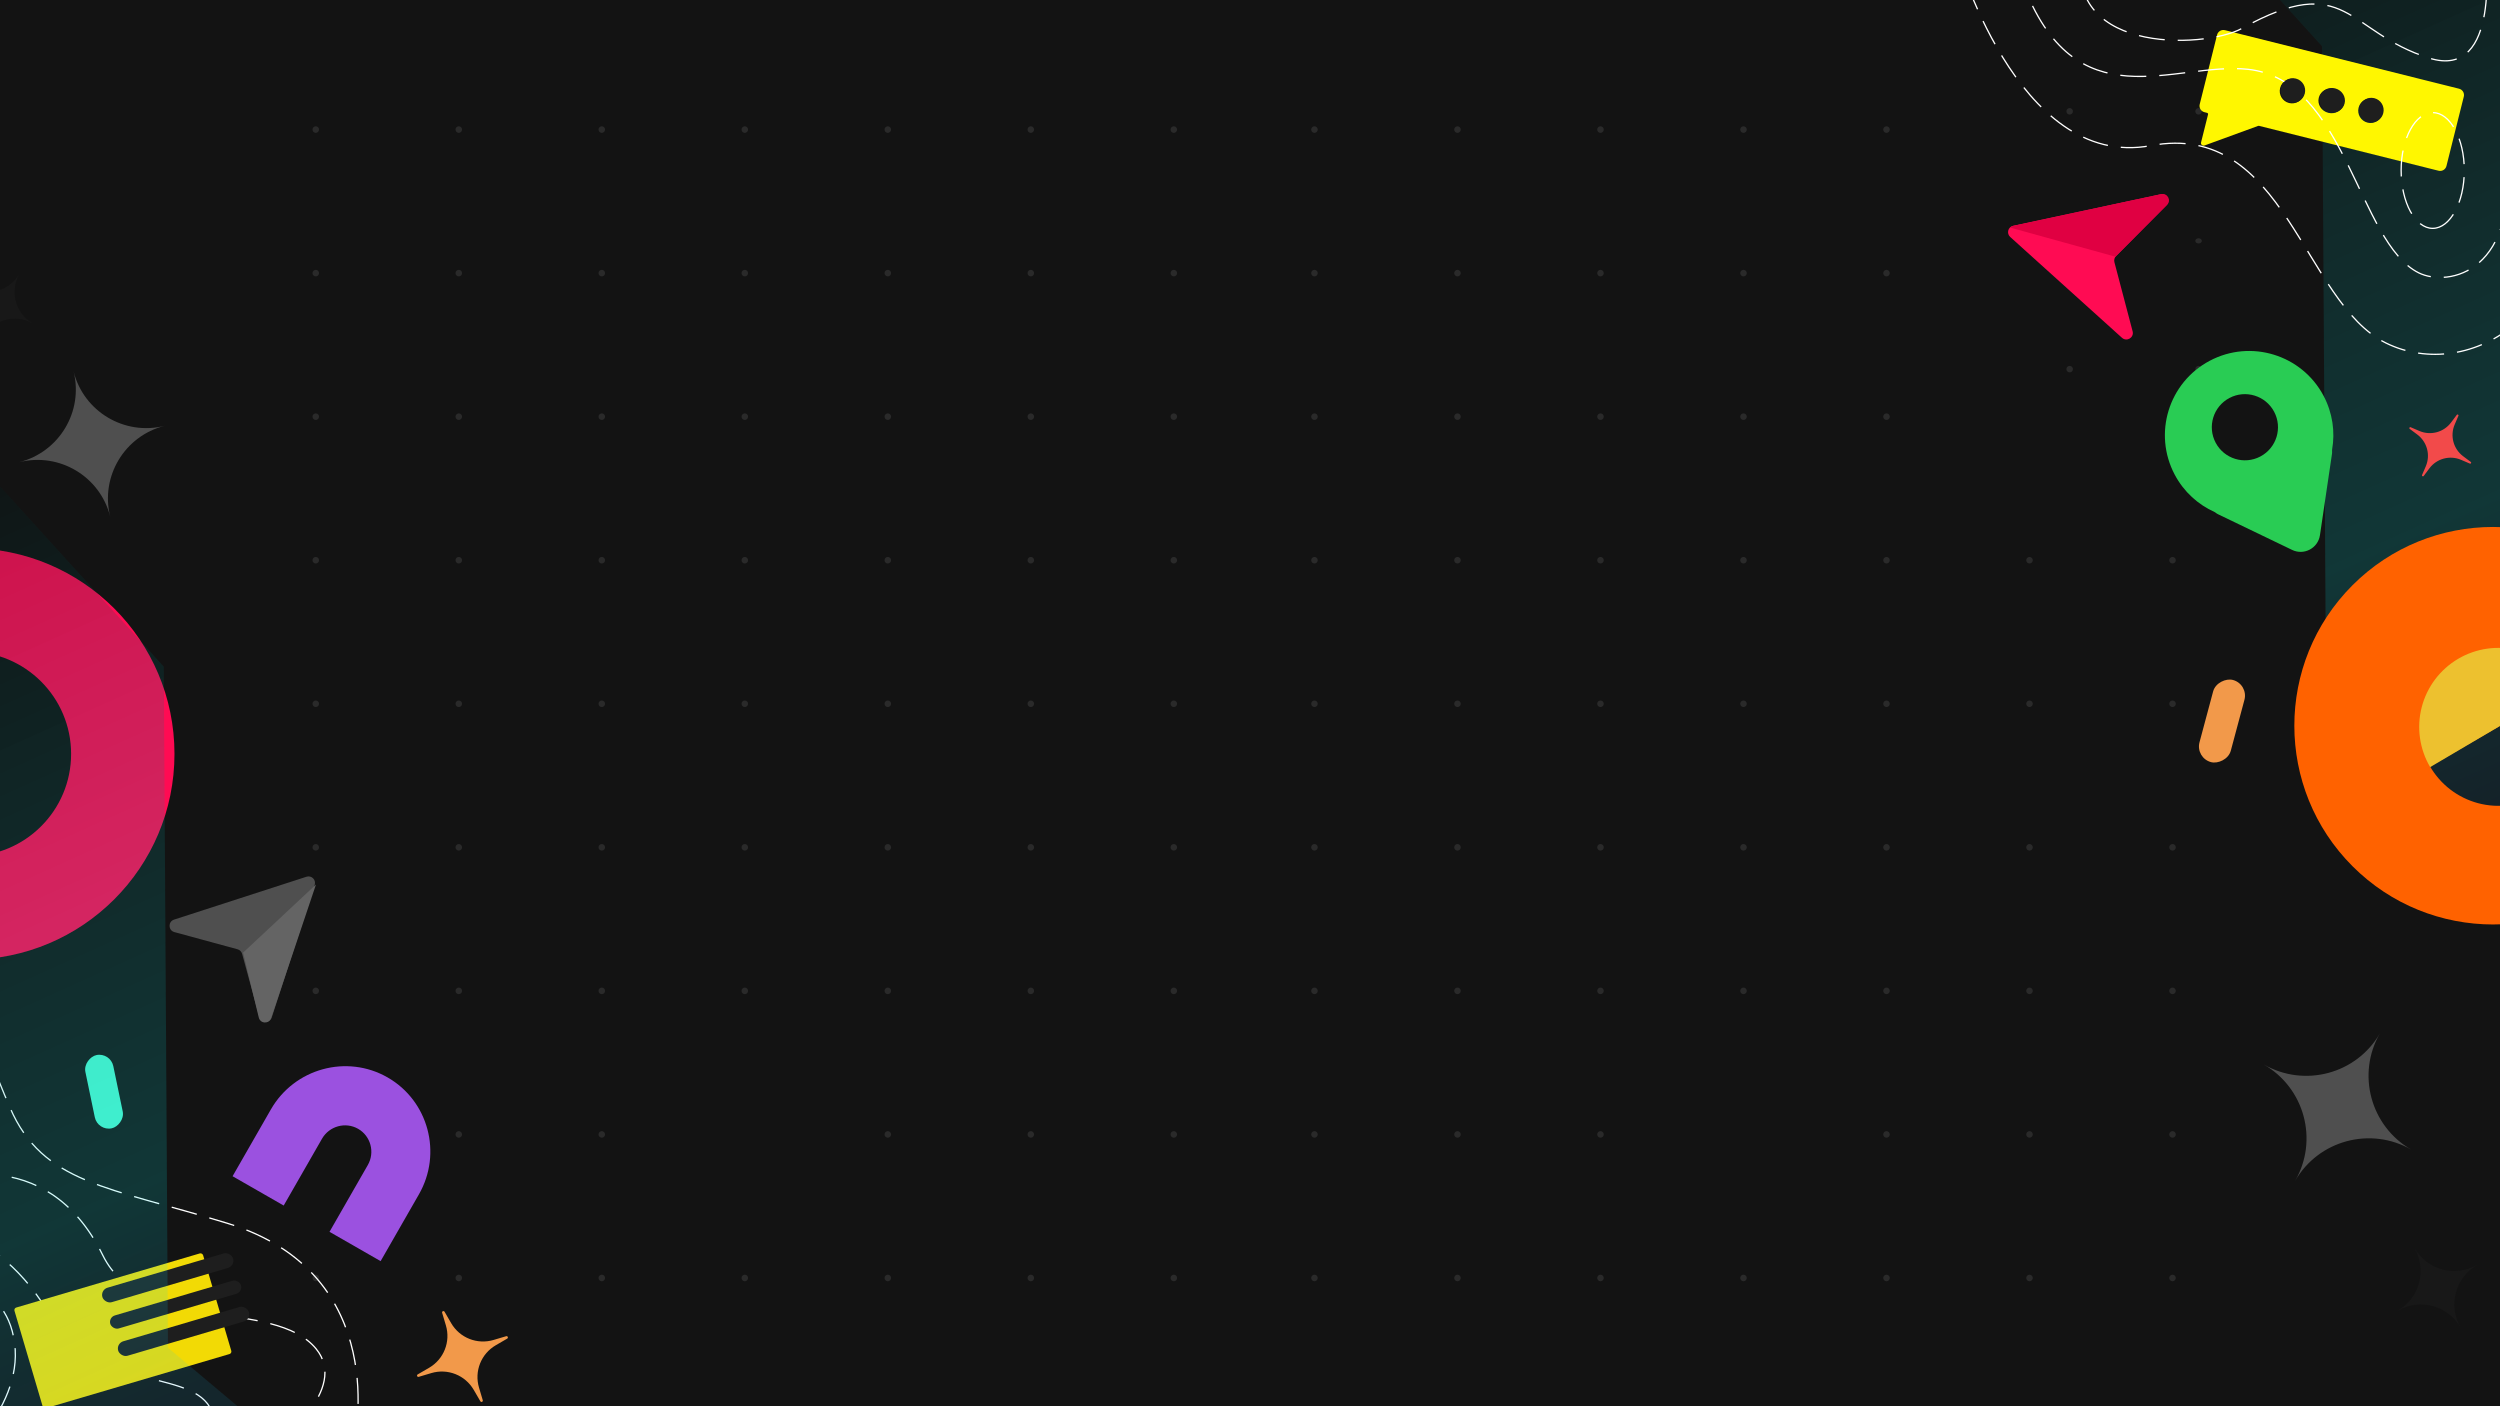 <svg width="1920" height="1080" viewBox="0 0 1920 1080" fill="none" xmlns="http://www.w3.org/2000/svg">
<g clip-path="url(#clip0_11_2)">
<rect width="1920" height="1080" fill="#131313"/>
<g filter="url(#filter0_f_11_2)">
<path d="M2135.3 714.975L1905.33 521.786L1902.07 -10.688L1715.77 -215.849" stroke="url(#paint0_linear_11_2)" stroke-opacity="0.2" stroke-width="238"/>
</g>
<path d="M901.491 102.03C900.108 102.03 898.985 100.906 898.985 99.515C898.985 98.124 900.108 97 901.491 97C902.874 97 903.997 98.124 903.997 99.515C903.997 100.906 902.874 102.03 901.491 102.03Z" fill="white" fill-opacity="0.1"/>
<path d="M901.491 212.274C900.108 212.274 898.985 211.151 898.985 209.759C898.985 208.368 900.108 207.244 901.491 207.244C902.874 207.244 903.997 208.368 903.997 209.759C903.997 211.151 902.874 212.274 901.491 212.274Z" fill="white" fill-opacity="0.1"/>
<path d="M901.491 322.518C900.108 322.518 898.985 321.395 898.985 320.003C898.985 318.612 900.108 317.488 901.491 317.488C902.874 317.488 903.997 318.612 903.997 320.003C903.997 321.395 902.874 322.518 901.491 322.518Z" fill="white" fill-opacity="0.1"/>
<path d="M901.491 432.771C900.108 432.771 898.985 431.647 898.985 430.256C898.985 428.864 900.108 427.741 901.491 427.741C902.874 427.741 903.997 428.864 903.997 430.256C903.997 431.647 902.874 432.771 901.491 432.771Z" fill="white" fill-opacity="0.1"/>
<path d="M901.491 543.015C900.108 543.015 898.985 541.891 898.985 540.5C898.985 539.108 900.108 537.985 901.491 537.985C902.874 537.985 903.997 539.108 903.997 540.5C903.997 541.891 902.874 543.015 901.491 543.015Z" fill="white" fill-opacity="0.1"/>
<path d="M901.491 653.259C900.108 653.259 898.985 652.136 898.985 650.744C898.985 649.353 900.108 648.229 901.491 648.229C902.874 648.229 903.997 649.353 903.997 650.744C903.997 652.136 902.874 653.259 901.491 653.259Z" fill="white" fill-opacity="0.1"/>
<path d="M901.491 763.503C900.108 763.503 898.985 762.38 898.985 760.988C898.985 759.597 900.108 758.473 901.491 758.473C902.874 758.473 903.997 759.597 903.997 760.988C903.997 762.38 902.874 763.503 901.491 763.503Z" fill="white" fill-opacity="0.1"/>
<path d="M901.491 873.756C900.108 873.756 898.985 872.632 898.985 871.241C898.985 869.85 900.108 868.726 901.491 868.726C902.874 868.726 903.997 869.85 903.997 871.241C903.997 872.632 902.874 873.756 901.491 873.756Z" fill="white" fill-opacity="0.1"/>
<path d="M901.491 984C900.108 984 898.985 982.877 898.985 981.485C898.985 980.094 900.108 978.97 901.491 978.97C902.874 978.97 903.997 980.094 903.997 981.485C903.997 982.877 902.874 984 901.491 984Z" fill="white" fill-opacity="0.1"/>
<path d="M791.662 102.03C790.279 102.03 789.155 100.906 789.155 99.515C789.155 98.124 790.279 97 791.662 97C793.044 97 794.168 98.124 794.168 99.515C794.168 100.906 793.044 102.03 791.662 102.03Z" fill="white" fill-opacity="0.1"/>
<path d="M791.662 212.274C790.279 212.274 789.155 211.151 789.155 209.759C789.155 208.368 790.279 207.244 791.662 207.244C793.044 207.244 794.168 208.368 794.168 209.759C794.168 211.151 793.044 212.274 791.662 212.274Z" fill="white" fill-opacity="0.1"/>
<path d="M791.662 322.518C790.279 322.518 789.155 321.395 789.155 320.003C789.155 318.612 790.279 317.488 791.662 317.488C793.044 317.488 794.168 318.612 794.168 320.003C794.168 321.395 793.044 322.518 791.662 322.518Z" fill="white" fill-opacity="0.1"/>
<path d="M791.662 432.771C790.279 432.771 789.155 431.647 789.155 430.256C789.155 428.864 790.279 427.741 791.662 427.741C793.044 427.741 794.168 428.864 794.168 430.256C794.168 431.647 793.044 432.771 791.662 432.771Z" fill="white" fill-opacity="0.1"/>
<path d="M791.662 543.015C790.279 543.015 789.155 541.891 789.155 540.5C789.155 539.108 790.279 537.985 791.662 537.985C793.044 537.985 794.168 539.108 794.168 540.5C794.168 541.891 793.044 543.015 791.662 543.015Z" fill="white" fill-opacity="0.1"/>
<path d="M791.662 653.259C790.279 653.259 789.155 652.136 789.155 650.744C789.155 649.353 790.279 648.229 791.662 648.229C793.044 648.229 794.168 649.353 794.168 650.744C794.168 652.136 793.044 653.259 791.662 653.259Z" fill="white" fill-opacity="0.1"/>
<path d="M791.662 763.503C790.279 763.503 789.155 762.38 789.155 760.988C789.155 759.597 790.279 758.473 791.662 758.473C793.044 758.473 794.168 759.597 794.168 760.988C794.168 762.38 793.044 763.503 791.662 763.503Z" fill="white" fill-opacity="0.1"/>
<path d="M791.662 873.756C790.279 873.756 789.155 872.632 789.155 871.241C789.155 869.849 790.279 868.726 791.662 868.726C793.044 868.726 794.168 869.849 794.168 871.241C794.168 872.632 793.044 873.756 791.662 873.756Z" fill="white" fill-opacity="0.1"/>
<path d="M791.662 984C790.279 984 789.155 982.876 789.155 981.485C789.155 980.093 790.279 978.97 791.662 978.97C793.044 978.97 794.168 980.093 794.168 981.485C794.168 982.876 793.044 984 791.662 984Z" fill="white" fill-opacity="0.1"/>
<path d="M681.833 102.03C680.45 102.03 679.326 100.906 679.326 99.515C679.326 98.124 680.45 97 681.833 97C683.215 97 684.339 98.124 684.339 99.515C684.339 100.906 683.215 102.03 681.833 102.03Z" fill="white" fill-opacity="0.1"/>
<path d="M681.832 212.274C680.449 212.274 679.326 211.151 679.326 209.759C679.326 208.368 680.449 207.244 681.832 207.244C683.215 207.244 684.339 208.368 684.339 209.759C684.339 211.151 683.215 212.274 681.832 212.274Z" fill="white" fill-opacity="0.1"/>
<path d="M681.832 322.518C680.449 322.518 679.326 321.395 679.326 320.003C679.326 318.612 680.449 317.488 681.832 317.488C683.215 317.488 684.339 318.612 684.339 320.003C684.339 321.395 683.215 322.518 681.832 322.518Z" fill="white" fill-opacity="0.1"/>
<path d="M681.832 432.771C680.449 432.771 679.326 431.647 679.326 430.256C679.326 428.864 680.449 427.741 681.832 427.741C683.215 427.741 684.339 428.864 684.339 430.256C684.339 431.647 683.215 432.771 681.832 432.771Z" fill="white" fill-opacity="0.1"/>
<path d="M681.832 543.015C680.449 543.015 679.326 541.891 679.326 540.5C679.326 539.108 680.449 537.985 681.832 537.985C683.215 537.985 684.339 539.108 684.339 540.5C684.339 541.891 683.215 543.015 681.832 543.015Z" fill="white" fill-opacity="0.1"/>
<path d="M681.832 653.259C680.449 653.259 679.326 652.136 679.326 650.744C679.326 649.353 680.449 648.229 681.832 648.229C683.215 648.229 684.339 649.353 684.339 650.744C684.339 652.136 683.215 653.259 681.832 653.259Z" fill="white" fill-opacity="0.1"/>
<path d="M681.832 763.503C680.449 763.503 679.326 762.38 679.326 760.988C679.326 759.597 680.449 758.473 681.832 758.473C683.215 758.473 684.339 759.597 684.339 760.988C684.339 762.38 683.215 763.503 681.832 763.503Z" fill="white" fill-opacity="0.1"/>
<path d="M681.832 873.756C680.449 873.756 679.326 872.632 679.326 871.241C679.326 869.849 680.449 868.726 681.832 868.726C683.215 868.726 684.339 869.849 684.339 871.241C684.339 872.632 683.215 873.756 681.832 873.756Z" fill="white" fill-opacity="0.1"/>
<path d="M681.832 984C680.449 984 679.326 982.876 679.326 981.485C679.326 980.093 680.449 978.97 681.832 978.97C683.215 978.97 684.339 980.093 684.339 981.485C684.339 982.876 683.215 984 681.832 984Z" fill="white" fill-opacity="0.1"/>
<path d="M572.003 102.03C570.62 102.03 569.497 100.906 569.497 99.515C569.497 98.124 570.62 97 572.003 97C573.386 97 574.51 98.124 574.51 99.515C574.51 100.906 573.386 102.03 572.003 102.03Z" fill="white" fill-opacity="0.1"/>
<path d="M572.003 212.274C570.62 212.274 569.497 211.151 569.497 209.759C569.497 208.368 570.62 207.244 572.003 207.244C573.386 207.244 574.51 208.368 574.51 209.759C574.51 211.151 573.386 212.274 572.003 212.274Z" fill="white" fill-opacity="0.1"/>
<path d="M572.003 322.518C570.62 322.518 569.497 321.395 569.497 320.003C569.497 318.612 570.62 317.488 572.003 317.488C573.386 317.488 574.51 318.612 574.51 320.003C574.51 321.395 573.386 322.518 572.003 322.518Z" fill="white" fill-opacity="0.1"/>
<path d="M572.003 432.771C570.62 432.771 569.497 431.647 569.497 430.256C569.497 428.864 570.62 427.741 572.003 427.741C573.386 427.741 574.51 428.864 574.51 430.256C574.51 431.647 573.386 432.771 572.003 432.771Z" fill="white" fill-opacity="0.1"/>
<path d="M569.497 540.5C569.497 541.889 570.619 543.015 572.003 543.015C573.387 543.015 574.51 541.889 574.51 540.5C574.51 539.111 573.387 537.985 572.003 537.985C570.619 537.985 569.497 539.111 569.497 540.5Z" fill="white" fill-opacity="0.1"/>
<path d="M572.003 653.259C570.62 653.259 569.497 652.136 569.497 650.744C569.497 649.353 570.62 648.229 572.003 648.229C573.386 648.229 574.51 649.353 574.51 650.744C574.51 652.136 573.386 653.259 572.003 653.259Z" fill="white" fill-opacity="0.1"/>
<path d="M572.003 763.503C570.62 763.503 569.497 762.38 569.497 760.988C569.497 759.597 570.62 758.473 572.003 758.473C573.386 758.473 574.51 759.597 574.51 760.988C574.51 762.38 573.386 763.503 572.003 763.503Z" fill="white" fill-opacity="0.1"/>
<path d="M572.003 984C570.62 984 569.497 982.876 569.497 981.485C569.497 980.093 570.62 978.97 572.003 978.97C573.386 978.97 574.509 980.093 574.509 981.485C574.509 982.876 573.386 984 572.003 984Z" fill="white" fill-opacity="0.1"/>
<path d="M462.174 102.03C460.791 102.03 459.668 100.906 459.668 99.515C459.668 98.124 460.791 97 462.174 97C463.557 97 464.68 98.124 464.68 99.515C464.68 100.906 463.557 102.03 462.174 102.03Z" fill="white" fill-opacity="0.1"/>
<path d="M462.174 212.274C460.791 212.274 459.668 211.151 459.668 209.759C459.668 208.368 460.791 207.244 462.174 207.244C463.557 207.244 464.68 208.368 464.68 209.759C464.68 211.151 463.557 212.274 462.174 212.274Z" fill="white" fill-opacity="0.1"/>
<path d="M462.174 322.518C460.791 322.518 459.668 321.395 459.668 320.003C459.668 318.612 460.791 317.488 462.174 317.488C463.557 317.488 464.68 318.612 464.68 320.003C464.68 321.395 463.557 322.518 462.174 322.518Z" fill="white" fill-opacity="0.1"/>
<path d="M462.174 432.771C460.791 432.771 459.668 431.647 459.668 430.256C459.668 428.864 460.791 427.741 462.174 427.741C463.557 427.741 464.68 428.864 464.68 430.256C464.68 431.647 463.557 432.771 462.174 432.771Z" fill="white" fill-opacity="0.1"/>
<path d="M462.174 543.015C460.791 543.015 459.668 541.891 459.668 540.5C459.668 539.108 460.791 537.985 462.174 537.985C463.557 537.985 464.68 539.108 464.68 540.5C464.68 541.891 463.557 543.015 462.174 543.015Z" fill="white" fill-opacity="0.1"/>
<path d="M462.174 653.259C460.791 653.259 459.668 652.136 459.668 650.744C459.668 649.353 460.791 648.229 462.174 648.229C463.557 648.229 464.68 649.353 464.68 650.744C464.68 652.136 463.557 653.259 462.174 653.259Z" fill="white" fill-opacity="0.1"/>
<path d="M462.174 763.503C460.791 763.503 459.668 762.38 459.668 760.988C459.668 759.597 460.791 758.473 462.174 758.473C463.557 758.473 464.68 759.597 464.68 760.988C464.68 762.38 463.557 763.503 462.174 763.503Z" fill="white" fill-opacity="0.1"/>
<path d="M462.174 873.756C460.791 873.756 459.668 872.632 459.668 871.241C459.668 869.849 460.791 868.726 462.174 868.726C463.557 868.726 464.68 869.849 464.68 871.241C464.68 872.632 463.557 873.756 462.174 873.756Z" fill="white" fill-opacity="0.1"/>
<path d="M462.174 984C460.791 984 459.668 982.876 459.668 981.485C459.668 980.093 460.791 978.97 462.174 978.97C463.557 978.97 464.68 980.093 464.68 981.485C464.68 982.876 463.557 984 462.174 984Z" fill="white" fill-opacity="0.1"/>
<path d="M352.345 102.03C350.962 102.03 349.839 100.906 349.839 99.515C349.839 98.124 350.962 97 352.345 97C353.728 97 354.851 98.124 354.851 99.515C354.851 100.906 353.728 102.03 352.345 102.03Z" fill="white" fill-opacity="0.1"/>
<path d="M352.345 212.274C350.962 212.274 349.839 211.151 349.839 209.759C349.839 208.368 350.962 207.244 352.345 207.244C353.728 207.244 354.851 208.368 354.851 209.759C354.851 211.151 353.728 212.274 352.345 212.274Z" fill="white" fill-opacity="0.1"/>
<path d="M352.345 322.518C350.962 322.518 349.839 321.395 349.839 320.003C349.839 318.612 350.962 317.488 352.345 317.488C353.728 317.488 354.851 318.612 354.851 320.003C354.851 321.395 353.728 322.518 352.345 322.518Z" fill="white" fill-opacity="0.1"/>
<path d="M352.345 432.771C350.962 432.771 349.839 431.647 349.839 430.256C349.839 428.864 350.962 427.741 352.345 427.741C353.728 427.741 354.851 428.864 354.851 430.256C354.851 431.647 353.728 432.771 352.345 432.771Z" fill="white" fill-opacity="0.1"/>
<path d="M352.345 543.015C350.962 543.015 349.839 541.891 349.839 540.5C349.839 539.108 350.962 537.985 352.345 537.985C353.728 537.985 354.851 539.108 354.851 540.5C354.851 541.891 353.728 543.015 352.345 543.015Z" fill="white" fill-opacity="0.1"/>
<path d="M352.345 653.259C350.962 653.259 349.839 652.136 349.839 650.744C349.839 649.353 350.962 648.229 352.345 648.229C353.728 648.229 354.851 649.353 354.851 650.744C354.851 652.136 353.728 653.259 352.345 653.259Z" fill="white" fill-opacity="0.1"/>
<path d="M352.345 763.503C350.962 763.503 349.839 762.38 349.839 760.988C349.839 759.597 350.962 758.473 352.345 758.473C353.728 758.473 354.851 759.597 354.851 760.988C354.851 762.38 353.728 763.503 352.345 763.503Z" fill="white" fill-opacity="0.1"/>
<path d="M352.345 873.756C350.962 873.756 349.839 872.632 349.839 871.241C349.839 869.849 350.962 868.726 352.345 868.726C353.728 868.726 354.851 869.849 354.851 871.241C354.851 872.632 353.728 873.756 352.345 873.756Z" fill="white" fill-opacity="0.1"/>
<path d="M352.345 984C350.962 984 349.839 982.876 349.839 981.485C349.839 980.093 350.962 978.97 352.345 978.97C353.728 978.97 354.851 980.093 354.851 981.485C354.851 982.876 353.728 984 352.345 984Z" fill="white" fill-opacity="0.1"/>
<path d="M242.507 102.03C241.124 102.03 240 100.906 240 99.515C240 98.124 241.124 97 242.507 97C243.889 97 245.013 98.124 245.013 99.515C245.013 100.906 243.889 102.03 242.507 102.03Z" fill="white" fill-opacity="0.1"/>
<path d="M242.507 212.274C241.124 212.274 240 211.151 240 209.759C240 208.368 241.124 207.244 242.507 207.244C243.889 207.244 245.013 208.368 245.013 209.759C245.013 211.151 243.889 212.274 242.507 212.274Z" fill="white" fill-opacity="0.1"/>
<path d="M242.507 322.518C241.124 322.518 240 321.395 240 320.003C240 318.612 241.124 317.488 242.507 317.488C243.889 317.488 245.013 318.612 245.013 320.003C245.013 321.395 243.889 322.518 242.507 322.518Z" fill="white" fill-opacity="0.1"/>
<path d="M242.507 432.771C241.124 432.771 240 431.647 240 430.256C240 428.864 241.124 427.741 242.507 427.741C243.889 427.741 245.013 428.864 245.013 430.256C245.013 431.647 243.889 432.771 242.507 432.771Z" fill="white" fill-opacity="0.1"/>
<path d="M242.507 543.015C241.124 543.015 240 541.891 240 540.5C240 539.108 241.124 537.985 242.507 537.985C243.889 537.985 245.013 539.108 245.013 540.5C245.013 541.891 243.889 543.015 242.507 543.015Z" fill="white" fill-opacity="0.1"/>
<path d="M242.507 653.259C241.124 653.259 240 652.136 240 650.744C240 649.353 241.124 648.229 242.507 648.229C243.889 648.229 245.013 649.353 245.013 650.744C245.013 652.136 243.889 653.259 242.507 653.259Z" fill="white" fill-opacity="0.1"/>
<path d="M242.507 763.503C241.124 763.503 240 762.38 240 760.988C240 759.597 241.124 758.473 242.507 758.473C243.889 758.473 245.013 759.597 245.013 760.988C245.013 762.38 243.889 763.503 242.507 763.503Z" fill="white" fill-opacity="0.1"/>
<path d="M242.507 873.756C241.124 873.756 240 872.632 240 871.241C240 869.849 241.124 868.726 242.507 868.726C243.889 868.726 245.013 869.849 245.013 871.241C245.013 872.632 243.889 873.756 242.507 873.756Z" fill="white" fill-opacity="0.1"/>
<path d="M242.507 984C241.124 984 240 982.876 240 981.485C240 980.093 241.124 978.97 242.507 978.97C243.889 978.97 245.013 980.093 245.013 981.485C245.013 982.876 243.889 984 242.507 984Z" fill="white" fill-opacity="0.1"/>
<path d="M1688.5 88C1687.12 88 1686 86.883 1686 85.5C1686 84.117 1687.12 83 1688.5 83C1689.88 83 1691 84.117 1691 85.5C1691 86.883 1689.88 88 1688.5 88Z" fill="white" fill-opacity="0.1"/>
<path d="M1688.5 187C1687.12 187 1686 186.107 1686 185C1686 183.894 1687.12 183 1688.5 183C1689.88 183 1691 183.894 1691 185C1691 186.107 1689.88 187 1688.5 187Z" fill="white" fill-opacity="0.1"/>
<path d="M1688.5 286C1687.12 286 1686 284.883 1686 283.5C1686 282.117 1687.12 281 1688.5 281C1689.88 281 1691 282.117 1691 283.5C1691 284.883 1689.88 286 1688.5 286Z" fill="white" fill-opacity="0.1"/>
<path d="M1668.49 432.771C1667.11 432.771 1665.98 431.648 1665.98 430.256C1665.98 428.865 1667.11 427.741 1668.49 427.741C1669.87 427.741 1671 428.865 1671 430.256C1671 431.648 1669.87 432.771 1668.49 432.771Z" fill="white" fill-opacity="0.1"/>
<path d="M1668.49 543.015C1667.11 543.015 1665.98 541.892 1665.98 540.5C1665.98 539.109 1667.11 537.985 1668.49 537.985C1669.87 537.985 1671 539.109 1671 540.5C1671 541.892 1669.87 543.015 1668.49 543.015Z" fill="white" fill-opacity="0.1"/>
<path d="M1668.49 653.259C1667.11 653.259 1665.98 652.136 1665.98 650.744C1665.98 649.353 1667.11 648.229 1668.49 648.229C1669.87 648.229 1671 649.353 1671 650.744C1671 652.136 1669.87 653.259 1668.49 653.259Z" fill="white" fill-opacity="0.1"/>
<path d="M1668.49 763.503C1667.11 763.503 1665.98 762.38 1665.98 760.988C1665.98 759.597 1667.11 758.473 1668.49 758.473C1669.87 758.473 1671 759.597 1671 760.988C1671 762.38 1669.87 763.503 1668.49 763.503Z" fill="white" fill-opacity="0.1"/>
<path d="M1668.49 873.756C1667.11 873.756 1665.98 872.632 1665.98 871.241C1665.98 869.85 1667.11 868.726 1668.49 868.726C1669.87 868.726 1671 869.85 1671 871.241C1671 872.632 1669.87 873.756 1668.49 873.756Z" fill="white" fill-opacity="0.1"/>
<path d="M1668.49 984C1667.11 984 1665.98 982.877 1665.98 981.485C1665.98 980.094 1667.11 978.97 1668.49 978.97C1669.87 978.97 1671 980.094 1671 981.485C1671 982.877 1669.87 984 1668.49 984Z" fill="white" fill-opacity="0.1"/>
<path d="M1589.5 88C1588.12 88 1587 86.883 1587 85.5C1587 84.117 1588.12 83 1589.5 83C1590.88 83 1592 84.117 1592 85.5C1592 86.883 1590.88 88 1589.5 88Z" fill="white" fill-opacity="0.1"/>
<path d="M1589.5 187C1588.12 187 1587 186.107 1587 185C1587 183.894 1588.12 183 1589.5 183C1590.88 183 1592 183.894 1592 185C1592 186.107 1590.88 187 1589.5 187Z" fill="white" fill-opacity="0.1"/>
<path d="M1589.5 286C1588.12 286 1587 284.883 1587 283.5C1587 282.117 1588.12 281 1589.5 281C1590.88 281 1592 282.117 1592 283.5C1592 284.883 1590.88 286 1589.5 286Z" fill="white" fill-opacity="0.1"/>
<path d="M1558.66 432.771C1557.28 432.771 1556.16 431.647 1556.16 430.256C1556.16 428.864 1557.28 427.741 1558.66 427.741C1560.04 427.741 1561.17 428.864 1561.17 430.256C1561.17 431.647 1560.04 432.771 1558.66 432.771Z" fill="white" fill-opacity="0.1"/>
<path d="M1558.66 543.015C1557.28 543.015 1556.16 541.892 1556.16 540.5C1556.16 539.109 1557.28 537.985 1558.66 537.985C1560.04 537.985 1561.17 539.109 1561.17 540.5C1561.17 541.892 1560.04 543.015 1558.66 543.015Z" fill="white" fill-opacity="0.1"/>
<path d="M1558.66 653.259C1557.28 653.259 1556.16 652.136 1556.16 650.744C1556.16 649.353 1557.28 648.229 1558.66 648.229C1560.04 648.229 1561.17 649.353 1561.17 650.744C1561.17 652.136 1560.04 653.259 1558.66 653.259Z" fill="white" fill-opacity="0.1"/>
<path d="M1558.66 763.503C1557.28 763.503 1556.16 762.38 1556.16 760.988C1556.16 759.597 1557.28 758.473 1558.66 758.473C1560.04 758.473 1561.17 759.597 1561.17 760.988C1561.17 762.38 1560.04 763.503 1558.66 763.503Z" fill="white" fill-opacity="0.1"/>
<path d="M1558.66 873.756C1557.28 873.756 1556.16 872.632 1556.16 871.241C1556.16 869.85 1557.28 868.726 1558.66 868.726C1560.04 868.726 1561.17 869.85 1561.17 871.241C1561.17 872.632 1560.04 873.756 1558.66 873.756Z" fill="white" fill-opacity="0.1"/>
<path d="M1558.66 984C1557.28 984 1556.16 982.877 1556.16 981.485C1556.16 980.094 1557.28 978.97 1558.66 978.97C1560.04 978.97 1561.17 980.094 1561.17 981.485C1561.17 982.877 1560.04 984 1558.66 984Z" fill="white" fill-opacity="0.1"/>
<path d="M1448.83 102.03C1447.45 102.03 1446.33 100.906 1446.33 99.515C1446.33 98.124 1447.45 97 1448.83 97C1450.21 97 1451.34 98.124 1451.34 99.515C1451.34 100.906 1450.21 102.03 1448.83 102.03Z" fill="white" fill-opacity="0.1"/>
<path d="M1448.83 212.274C1447.45 212.274 1446.33 211.151 1446.33 209.759C1446.33 208.368 1447.45 207.244 1448.83 207.244C1450.21 207.244 1451.34 208.368 1451.34 209.759C1451.34 211.151 1450.21 212.274 1448.83 212.274Z" fill="white" fill-opacity="0.1"/>
<path d="M1448.83 322.518C1447.45 322.518 1446.33 321.395 1446.33 320.003C1446.33 318.612 1447.45 317.488 1448.83 317.488C1450.21 317.488 1451.34 318.612 1451.34 320.003C1451.34 321.395 1450.21 322.518 1448.83 322.518Z" fill="white" fill-opacity="0.1"/>
<path d="M1448.83 432.771C1447.45 432.771 1446.33 431.647 1446.33 430.256C1446.33 428.864 1447.45 427.741 1448.83 427.741C1450.21 427.741 1451.34 428.864 1451.34 430.256C1451.34 431.647 1450.21 432.771 1448.83 432.771Z" fill="white" fill-opacity="0.1"/>
<path d="M1448.83 543.015C1447.45 543.015 1446.33 541.892 1446.33 540.5C1446.33 539.109 1447.45 537.985 1448.83 537.985C1450.21 537.985 1451.34 539.109 1451.34 540.5C1451.34 541.892 1450.21 543.015 1448.83 543.015Z" fill="white" fill-opacity="0.1"/>
<path d="M1448.83 653.259C1447.45 653.259 1446.33 652.136 1446.33 650.744C1446.33 649.353 1447.45 648.229 1448.83 648.229C1450.21 648.229 1451.34 649.353 1451.34 650.744C1451.34 652.136 1450.21 653.259 1448.83 653.259Z" fill="white" fill-opacity="0.1"/>
<path d="M1448.83 763.503C1447.45 763.503 1446.33 762.38 1446.33 760.988C1446.33 759.597 1447.45 758.473 1448.83 758.473C1450.21 758.473 1451.34 759.597 1451.34 760.988C1451.34 762.38 1450.21 763.503 1448.83 763.503Z" fill="white" fill-opacity="0.1"/>
<path d="M1448.83 873.756C1447.45 873.756 1446.33 872.632 1446.33 871.241C1446.33 869.85 1447.45 868.726 1448.83 868.726C1450.21 868.726 1451.34 869.85 1451.34 871.241C1451.34 872.632 1450.21 873.756 1448.83 873.756Z" fill="white" fill-opacity="0.1"/>
<path d="M1448.83 984C1447.45 984 1446.33 982.877 1446.33 981.485C1446.33 980.094 1447.45 978.97 1448.83 978.97C1450.21 978.97 1451.34 980.094 1451.34 981.485C1451.34 982.877 1450.21 984 1448.83 984Z" fill="white" fill-opacity="0.1"/>
<path d="M1339 102.03C1337.62 102.03 1336.5 100.906 1336.5 99.515C1336.5 98.124 1337.62 97 1339 97C1340.39 97 1341.51 98.124 1341.51 99.515C1341.51 100.906 1340.39 102.03 1339 102.03Z" fill="white" fill-opacity="0.1"/>
<path d="M1339 212.274C1337.62 212.274 1336.5 211.151 1336.5 209.759C1336.5 208.368 1337.62 207.244 1339 207.244C1340.39 207.244 1341.51 208.368 1341.51 209.759C1341.51 211.151 1340.39 212.274 1339 212.274Z" fill="white" fill-opacity="0.1"/>
<path d="M1339 322.518C1337.62 322.518 1336.5 321.395 1336.5 320.003C1336.5 318.612 1337.62 317.488 1339 317.488C1340.39 317.488 1341.51 318.612 1341.51 320.003C1341.51 321.395 1340.39 322.518 1339 322.518Z" fill="white" fill-opacity="0.1"/>
<path d="M1339 432.771C1337.62 432.771 1336.5 431.647 1336.5 430.256C1336.5 428.864 1337.62 427.741 1339 427.741C1340.39 427.741 1341.51 428.864 1341.51 430.256C1341.51 431.647 1340.39 432.771 1339 432.771Z" fill="white" fill-opacity="0.1"/>
<path d="M1336.5 540.5C1336.5 541.889 1337.62 543.015 1339 543.015C1340.39 543.015 1341.51 541.889 1341.51 540.5C1341.51 539.111 1340.39 537.985 1339 537.985C1337.62 537.985 1336.5 539.111 1336.5 540.5Z" fill="white" fill-opacity="0.1"/>
<path d="M1339 653.259C1337.62 653.259 1336.5 652.136 1336.5 650.744C1336.5 649.353 1337.62 648.229 1339 648.229C1340.39 648.229 1341.51 649.353 1341.51 650.744C1341.51 652.136 1340.39 653.259 1339 653.259Z" fill="white" fill-opacity="0.1"/>
<path d="M1339 763.503C1337.62 763.503 1336.5 762.38 1336.5 760.988C1336.5 759.597 1337.62 758.473 1339 758.473C1340.39 758.473 1341.51 759.597 1341.51 760.988C1341.51 762.38 1340.39 763.503 1339 763.503Z" fill="white" fill-opacity="0.1"/>
<path d="M1339 984C1337.62 984 1336.5 982.877 1336.5 981.485C1336.5 980.094 1337.62 978.97 1339 978.97C1340.39 978.97 1341.51 980.094 1341.51 981.485C1341.51 982.877 1340.39 984 1339 984Z" fill="white" fill-opacity="0.1"/>
<path d="M1229.17 102.03C1227.79 102.03 1226.67 100.906 1226.67 99.515C1226.67 98.124 1227.79 97 1229.17 97C1230.56 97 1231.68 98.124 1231.68 99.515C1231.68 100.906 1230.56 102.03 1229.17 102.03Z" fill="white" fill-opacity="0.1"/>
<path d="M1229.17 212.274C1227.79 212.274 1226.67 211.151 1226.67 209.759C1226.67 208.368 1227.79 207.244 1229.17 207.244C1230.56 207.244 1231.68 208.368 1231.68 209.759C1231.68 211.151 1230.56 212.274 1229.17 212.274Z" fill="white" fill-opacity="0.1"/>
<path d="M1229.17 322.518C1227.79 322.518 1226.67 321.395 1226.67 320.003C1226.67 318.612 1227.79 317.488 1229.17 317.488C1230.56 317.488 1231.68 318.612 1231.68 320.003C1231.68 321.395 1230.56 322.518 1229.17 322.518Z" fill="white" fill-opacity="0.1"/>
<path d="M1229.17 432.771C1227.79 432.771 1226.67 431.647 1226.67 430.256C1226.67 428.864 1227.79 427.741 1229.17 427.741C1230.56 427.741 1231.68 428.864 1231.68 430.256C1231.68 431.647 1230.56 432.771 1229.17 432.771Z" fill="white" fill-opacity="0.1"/>
<path d="M1229.17 543.015C1227.79 543.015 1226.67 541.892 1226.67 540.5C1226.67 539.109 1227.79 537.985 1229.17 537.985C1230.56 537.985 1231.68 539.109 1231.68 540.5C1231.68 541.892 1230.56 543.015 1229.17 543.015Z" fill="white" fill-opacity="0.1"/>
<path d="M1229.17 653.259C1227.79 653.259 1226.67 652.136 1226.67 650.744C1226.67 649.353 1227.79 648.229 1229.17 648.229C1230.56 648.229 1231.68 649.353 1231.68 650.744C1231.68 652.136 1230.56 653.259 1229.17 653.259Z" fill="white" fill-opacity="0.1"/>
<path d="M1229.17 763.503C1227.79 763.503 1226.67 762.38 1226.67 760.988C1226.67 759.597 1227.79 758.473 1229.17 758.473C1230.56 758.473 1231.68 759.597 1231.68 760.988C1231.68 762.38 1230.56 763.503 1229.17 763.503Z" fill="white" fill-opacity="0.1"/>
<path d="M1229.17 873.756C1227.79 873.756 1226.67 872.632 1226.67 871.241C1226.67 869.85 1227.79 868.726 1229.17 868.726C1230.56 868.726 1231.68 869.85 1231.68 871.241C1231.68 872.632 1230.56 873.756 1229.17 873.756Z" fill="white" fill-opacity="0.1"/>
<path d="M1229.17 984C1227.79 984 1226.67 982.877 1226.67 981.485C1226.67 980.094 1227.79 978.97 1229.17 978.97C1230.56 978.97 1231.68 980.094 1231.68 981.485C1231.68 982.877 1230.56 984 1229.17 984Z" fill="white" fill-opacity="0.1"/>
<path d="M1119.34 102.03C1117.96 102.03 1116.84 100.906 1116.84 99.515C1116.84 98.124 1117.96 97 1119.34 97C1120.73 97 1121.85 98.124 1121.85 99.515C1121.85 100.906 1120.73 102.03 1119.34 102.03Z" fill="white" fill-opacity="0.1"/>
<path d="M1119.34 212.274C1117.96 212.274 1116.84 211.151 1116.84 209.759C1116.84 208.368 1117.96 207.244 1119.34 207.244C1120.73 207.244 1121.85 208.368 1121.85 209.759C1121.85 211.151 1120.73 212.274 1119.34 212.274Z" fill="white" fill-opacity="0.1"/>
<path d="M1119.34 322.518C1117.96 322.518 1116.84 321.395 1116.84 320.003C1116.84 318.612 1117.96 317.488 1119.34 317.488C1120.73 317.488 1121.85 318.612 1121.85 320.003C1121.85 321.395 1120.73 322.518 1119.34 322.518Z" fill="white" fill-opacity="0.1"/>
<path d="M1119.34 432.771C1117.96 432.771 1116.84 431.647 1116.84 430.256C1116.84 428.864 1117.96 427.741 1119.34 427.741C1120.73 427.741 1121.85 428.864 1121.85 430.256C1121.85 431.647 1120.73 432.771 1119.34 432.771Z" fill="white" fill-opacity="0.1"/>
<path d="M1119.34 543.015C1117.96 543.015 1116.84 541.892 1116.84 540.5C1116.84 539.109 1117.96 537.985 1119.34 537.985C1120.73 537.985 1121.85 539.109 1121.85 540.5C1121.85 541.892 1120.73 543.015 1119.34 543.015Z" fill="white" fill-opacity="0.1"/>
<path d="M1119.34 653.259C1117.96 653.259 1116.84 652.136 1116.84 650.744C1116.84 649.353 1117.96 648.229 1119.34 648.229C1120.73 648.229 1121.85 649.353 1121.85 650.744C1121.85 652.136 1120.73 653.259 1119.34 653.259Z" fill="white" fill-opacity="0.1"/>
<path d="M1119.34 763.503C1117.96 763.503 1116.84 762.38 1116.84 760.988C1116.84 759.597 1117.96 758.473 1119.34 758.473C1120.73 758.473 1121.85 759.597 1121.85 760.988C1121.85 762.38 1120.73 763.503 1119.34 763.503Z" fill="white" fill-opacity="0.1"/>
<path d="M1119.34 873.756C1117.96 873.756 1116.84 872.632 1116.84 871.241C1116.84 869.85 1117.96 868.726 1119.34 868.726C1120.73 868.726 1121.85 869.85 1121.85 871.241C1121.85 872.632 1120.73 873.756 1119.34 873.756Z" fill="white" fill-opacity="0.1"/>
<path d="M1119.34 984C1117.96 984 1116.84 982.877 1116.84 981.485C1116.84 980.094 1117.96 978.97 1119.34 978.97C1120.73 978.97 1121.85 980.094 1121.85 981.485C1121.85 982.877 1120.73 984 1119.34 984Z" fill="white" fill-opacity="0.1"/>
<path d="M1009.51 102.03C1008.12 102.03 1007 100.906 1007 99.515C1007 98.124 1008.12 97 1009.51 97C1010.89 97 1012.01 98.124 1012.01 99.515C1012.01 100.906 1010.89 102.03 1009.51 102.03Z" fill="white" fill-opacity="0.1"/>
<path d="M1009.51 212.274C1008.12 212.274 1007 211.151 1007 209.759C1007 208.368 1008.12 207.244 1009.51 207.244C1010.89 207.244 1012.01 208.368 1012.01 209.759C1012.01 211.151 1010.89 212.274 1009.51 212.274Z" fill="white" fill-opacity="0.1"/>
<path d="M1009.51 322.518C1008.12 322.518 1007 321.395 1007 320.003C1007 318.612 1008.12 317.488 1009.51 317.488C1010.89 317.488 1012.01 318.612 1012.01 320.003C1012.01 321.395 1010.89 322.518 1009.51 322.518Z" fill="white" fill-opacity="0.1"/>
<path d="M1009.51 432.771C1008.12 432.771 1007 431.647 1007 430.256C1007 428.864 1008.12 427.741 1009.51 427.741C1010.89 427.741 1012.01 428.864 1012.01 430.256C1012.01 431.647 1010.89 432.771 1009.51 432.771Z" fill="white" fill-opacity="0.1"/>
<path d="M1009.51 543.015C1008.12 543.015 1007 541.892 1007 540.5C1007 539.109 1008.12 537.985 1009.51 537.985C1010.89 537.985 1012.01 539.109 1012.01 540.5C1012.01 541.892 1010.89 543.015 1009.51 543.015Z" fill="white" fill-opacity="0.1"/>
<path d="M1009.51 653.259C1008.12 653.259 1007 652.136 1007 650.744C1007 649.353 1008.12 648.229 1009.51 648.229C1010.89 648.229 1012.01 649.353 1012.01 650.744C1012.01 652.136 1010.89 653.259 1009.51 653.259Z" fill="white" fill-opacity="0.1"/>
<path d="M1009.51 763.503C1008.12 763.503 1007 762.38 1007 760.988C1007 759.597 1008.12 758.473 1009.51 758.473C1010.89 758.473 1012.01 759.597 1012.01 760.988C1012.01 762.38 1010.89 763.503 1009.51 763.503Z" fill="white" fill-opacity="0.1"/>
<path d="M1009.51 873.756C1008.12 873.756 1007 872.632 1007 871.241C1007 869.85 1008.12 868.726 1009.51 868.726C1010.89 868.726 1012.01 869.85 1012.01 871.241C1012.01 872.632 1010.89 873.756 1009.51 873.756Z" fill="white" fill-opacity="0.1"/>
<path d="M1009.51 984C1008.12 984 1007 982.877 1007 981.485C1007 980.094 1008.12 978.97 1009.51 978.97C1010.89 978.97 1012.01 980.094 1012.01 981.485C1012.01 982.877 1010.89 984 1009.51 984Z" fill="white" fill-opacity="0.1"/>
<path d="M-24 421C-111.26 421 -182 491.74 -182 579C-182 666.26 -111.26 737 -24 737C63.26 737 134 666.26 134 579C134 491.74 63.26 421 -24 421ZM-24 657.613C-67.415 657.613 -102.608 622.421 -102.608 579.006C-102.608 535.591 -67.415 500.398 -24 500.398C19.415 500.398 54.608 535.591 54.608 579.006C54.608 622.421 19.415 657.613 -24 657.613Z" fill="#FF0B53"/>
<path fill-rule="evenodd" clip-rule="evenodd" d="M45.576 1016.76C44.779 1014.06 46.324 1011.22 49.025 1010.43L127.571 987.27C130.272 986.474 133.108 988.018 133.904 990.72C134.701 993.421 133.157 996.257 130.455 997.053L51.91 1020.21C49.208 1021.01 46.372 1019.46 45.576 1016.76Z" fill="#F2DA05"/>
<path d="M208.03 852.058L178.617 903.341L217.872 925.856L247.285 874.573C252.898 864.788 265.364 861.386 275.047 866.94C284.728 872.493 288.088 884.971 282.475 894.757L253.062 946.039L292.317 968.554L321.73 917.272C339.812 885.746 329.054 845.459 297.686 827.468C266.319 809.477 226.112 820.532 208.03 852.058Z" fill="#9B51E0"/>
<path d="M271.873 1107.99C271.873 1107.99 302.284 978.567 174.56 939.462C82.905 911.41 32.933 909.016 7.74 850.817C-17.453 792.626 -22.847 758.739 -50.126 755.263" stroke="white" stroke-miterlimit="10" stroke-dasharray="20 10"/>
<path d="M-50.126 908.145C-50.126 908.145 34.675 873.977 78.989 964.136C108.898 1024.99 210.444 996.456 242.773 1035.9C268.406 1067.19 213.057 1107.98 213.057 1107.98" stroke="white" stroke-miterlimit="10" stroke-dasharray="20 10"/>
<path d="M-73.048 934.886C-73.048 934.886 -7.448 935.925 35.564 1005.43C78.576 1074.94 152.861 1047.73 164.159 1087.71C175.458 1127.68 126.797 1167.65 126.797 1167.65" stroke="white" stroke-miterlimit="10" stroke-dasharray="20 10"/>
<path d="M-49.597 983.776C-49.597 983.776 4.273 978.567 11.225 1031.57C18.176 1084.57 -40.71 1129.75 -40.71 1129.75" stroke="white" stroke-miterlimit="10" stroke-dasharray="20 10"/>
<rect x="75.038" y="868.788" width="57.473" height="21.906" rx="10.953" transform="rotate(-101.74 75.038 868.788)" fill="#4AF2CB"/>
<path d="M321.587 1057.41C320.431 1057.75 319.741 1056.16 320.785 1055.55L329.541 1050.47C340.846 1043.91 346.184 1030.46 342.451 1017.93L339.56 1008.23C339.215 1007.07 340.811 1006.38 341.417 1007.42L346.498 1016.18C353.059 1027.49 366.513 1032.82 379.04 1029.09L388.741 1026.2C389.898 1025.86 390.587 1027.45 389.544 1028.06L380.788 1033.14C369.482 1039.7 364.145 1053.15 367.878 1065.68L370.769 1075.38C371.114 1076.54 369.517 1077.23 368.911 1076.18L363.83 1067.43C357.269 1056.12 343.816 1050.78 331.289 1054.52L321.587 1057.41Z" fill="#F2994A"/>
<path fill-rule="evenodd" clip-rule="evenodd" d="M126.336 327.054C95.606 334.858 76.939 366.008 84.624 396.735C76.922 365.939 45.666 347.23 14.814 354.946C45.544 347.142 64.211 315.992 56.526 285.265C64.228 316.061 95.483 334.771 126.336 327.054Z" fill="#4F4F4F"/>
<path fill-rule="evenodd" clip-rule="evenodd" d="M25.099 248.389C11.787 240.767 -5.181 245.322 -12.843 258.593C-5.164 245.292 -9.741 228.274 -23.066 220.581C-9.754 228.202 7.214 223.647 14.876 210.377C7.197 223.677 11.774 240.696 25.099 248.389Z" fill="#4F4F4F" fill-opacity="0.1"/>
<rect x="10.547" y="1004.76" width="151.023" height="80.575" rx="2" transform="rotate(-16.427 10.547 1004.76)" fill="#F2DA05"/>
<path fill-rule="evenodd" clip-rule="evenodd" d="M1892.2 74.2C1892.87 71.521 1891.25 68.807 1888.57 68.137L1708.76 23.178C1706.08 22.509 1703.37 24.137 1702.7 26.816L1689.37 80.103C1688.7 82.781 1690.33 85.496 1693.01 86.166L1695.05 86.676C1695.59 86.81 1695.91 87.353 1695.78 87.889L1690.41 109.376C1690.02 110.932 1691.53 112.29 1693.03 111.74L1734.31 96.67C1734.5 96.601 1734.7 96.591 1734.9 96.639L1872.82 131.124C1875.5 131.794 1878.21 130.166 1878.88 127.487L1892.2 74.2ZM1757.99 79.112C1763.06 80.378 1768.19 77.298 1769.46 72.233C1770.73 67.167 1767.65 62.034 1762.58 60.767C1757.52 59.501 1752.38 62.58 1751.12 67.646C1749.85 72.712 1752.93 77.845 1757.99 79.112ZM1800.03 79.877C1798.77 84.943 1793.44 87.974 1788.13 86.647C1782.82 85.32 1779.55 80.138 1780.82 75.072C1782.08 70.006 1787.41 66.975 1792.72 68.302C1798.03 69.629 1801.3 74.811 1800.03 79.877ZM1818.27 94.182C1823.33 95.449 1828.47 92.369 1829.73 87.304C1831 82.238 1827.92 77.105 1822.86 75.838C1817.79 74.571 1812.66 77.651 1811.39 82.717C1810.12 87.782 1813.2 92.916 1818.27 94.182Z" fill="#FFF700"/>
<path d="M2039.9 -45.591C2039.9 -45.591 1959.05 0.223 1973.43 113.407C1989.55 240.315 1896.17 294.863 1832.4 263.42C1768.62 231.977 1755.14 92.319 1651.84 111.841C1548.53 131.371 1501.83 -38.415 1501.83 -38.415" stroke="white" stroke-miterlimit="10" stroke-dasharray="20 10"/>
<path d="M1946.48 -79.727C1946.48 -79.727 1911.44 17.016 1924.02 113.272C1936.6 209.529 1880.06 220.784 1857.55 209.529C1810.84 186.171 1801.86 61.308 1726.41 53.222C1669.69 47.144 1593.46 95.444 1553.04 -14.148" stroke="white" stroke-miterlimit="10" stroke-dasharray="20 10"/>
<path d="M1908.75 -36.605C1908.75 -36.605 1921.37 62.281 1865.63 44.623C1801.74 24.39 1802.75 -23.134 1721.9 21.779C1693.14 37.753 1577.28 42.444 1600.63 -45.591" stroke="white" stroke-miterlimit="10" stroke-dasharray="20 10"/>
<path d="M1868.32 175.383C1881.72 175.383 1892.58 155.476 1892.58 130.92C1892.58 106.364 1881.72 86.457 1868.32 86.457C1854.93 86.457 1844.07 106.364 1844.07 130.92C1844.07 155.476 1854.93 175.383 1868.32 175.383Z" stroke="white" stroke-miterlimit="10" stroke-dasharray="20 10"/>
<path fill-rule="evenodd" clip-rule="evenodd" d="M2022.64 449.416C2082.25 509.028 2082.25 605.678 2022.64 665.29C1963.03 724.903 1866.37 724.903 1806.76 665.291C1747.15 605.678 1747.15 509.028 1806.76 449.416C1866.37 389.803 1963.03 389.804 2022.64 449.416ZM1977.46 573.887C1981.63 558.332 1979.44 541.758 1971.39 527.812L1866.22 588.532C1874.27 602.478 1887.54 612.654 1903.09 616.822C1918.65 620.99 1935.22 618.808 1949.17 610.757C1963.11 602.705 1973.29 589.442 1977.46 573.887Z" fill="#FF6200"/>
<path d="M1866.37 589.137C1858.19 575.266 1855.85 558.713 1859.88 543.12C1863.9 527.527 1873.96 514.172 1887.83 505.992C1901.7 497.812 1918.25 495.478 1933.85 499.503C1949.44 503.527 1962.79 513.581 1970.97 527.453L1866.37 589.137Z" fill="#EDC12F"/>
<path fill-rule="evenodd" clip-rule="evenodd" d="M1784.48 303.94C1791.49 317.17 1793.45 331.734 1791.04 345.421C1791.01 345.627 1791 345.838 1791.02 346.047C1791.11 346.867 1791.09 347.721 1790.96 348.6L1781.72 411.03C1780.23 421.033 1769.48 426.734 1760.37 422.347L1703.51 394.967C1702.71 394.581 1701.99 394.115 1701.36 393.585C1701.2 393.45 1701.02 393.334 1700.83 393.248C1688.15 387.564 1677.2 377.768 1670.18 364.538C1653.45 332.976 1665.47 293.824 1697.03 277.091C1728.59 260.357 1767.74 272.378 1784.48 303.94ZM1735.99 350.567C1748.39 343.993 1753.11 328.612 1746.53 316.213C1739.96 303.814 1724.58 299.091 1712.18 305.665C1699.78 312.239 1695.06 327.62 1701.63 340.019C1708.21 352.419 1723.59 357.141 1735.99 350.567Z" fill="#29CC54"/>
<path d="M1543.84 181.988C1540.81 179.255 1542.15 174.238 1546.15 173.386L1659.19 149.243C1664.05 148.205 1667.29 154.126 1663.79 157.654L1625.15 196.596C1623.9 197.854 1623.42 199.679 1623.87 201.392L1637.85 254.433C1639.12 259.239 1633.36 262.75 1629.67 259.421L1543.84 181.988Z" fill="#FF0B53"/>
<path fill-rule="evenodd" clip-rule="evenodd" d="M1624.64 197.147C1624.67 197.118 1624.7 197.089 1624.73 197.061L1664.27 157.408C1667.8 153.868 1664.66 148.069 1659.78 149.116L1546.36 173.431C1545.33 173.652 1544.47 174.142 1543.81 174.793L1624.64 197.147Z" fill="#E00042"/>
<path d="M235.383 673.329C239.265 672.071 242.937 675.743 241.68 679.626L208.745 781.325C207.213 786.053 200.469 785.893 199.164 781.097L185.953 732.567C185.488 730.857 184.152 729.521 182.442 729.055L133.911 715.845C129.115 714.54 128.955 707.795 133.684 706.264L235.383 673.329Z" fill="#4F4F4F"/>
<path fill-rule="evenodd" clip-rule="evenodd" d="M186.68 731.634C186.709 731.728 186.734 731.823 186.758 731.92L198.738 781.43C199.923 786.326 206.574 786.631 208.178 781.864L242.678 679.3L186.68 731.634Z" fill="#646464"/>
<rect x="1686" y="582.089" width="65.314" height="24.894" rx="12.447" transform="rotate(-75 1686 582.089)" fill="#F2994A"/>
<path d="M1850.64 329.37C1849.95 328.849 1850.57 327.764 1851.37 328.107L1858.08 330.985C1866.73 334.7 1876.8 332.001 1882.44 324.456L1886.81 318.613C1887.33 317.916 1888.41 318.543 1888.07 319.342L1885.19 326.044C1881.48 334.699 1884.18 344.772 1891.72 350.409L1897.56 354.775C1898.26 355.296 1897.63 356.381 1896.83 356.038L1890.13 353.161C1881.48 349.445 1871.4 352.144 1865.77 359.689L1861.4 365.532C1860.88 366.229 1859.8 365.602 1860.14 364.803L1863.02 358.101C1866.73 349.446 1864.03 339.373 1856.49 333.736L1850.64 329.37Z" fill="#F24A4A"/>
<path fill-rule="evenodd" clip-rule="evenodd" d="M1851.8 882.89C1820.53 864.988 1780.67 875.687 1762.68 906.859C1780.71 875.617 1769.96 835.64 1738.66 817.569C1769.93 835.472 1809.79 824.773 1827.79 793.6C1809.75 824.843 1820.5 864.819 1851.8 882.89Z" fill="#4F4F4F"/>
<path fill-rule="evenodd" clip-rule="evenodd" d="M1902.42 971.424C1885.67 981.174 1879.93 1002.61 1889.61 1019.38C1879.91 1002.58 1858.4 996.835 1841.57 1006.55C1858.31 996.804 1864.05 975.363 1854.37 958.598C1864.07 975.4 1885.58 981.143 1902.42 971.424Z" fill="#4F4F4F" fill-opacity="0.1"/>
<rect x="77" y="990.594" width="104.651" height="11.591" rx="5.795" transform="rotate(-16.427 77 990.594)" fill="#1E1E1E"/>
<rect x="83.228" y="1011.72" width="104.651" height="10.432" rx="5.216" transform="rotate(-16.427 83.228 1011.72)" fill="#1E1E1E"/>
<rect x="89.128" y="1031.73" width="104.651" height="11.591" rx="5.795" transform="rotate(-16.427 89.128 1031.73)" fill="#1E1E1E"/>
<circle cx="1760.91" cy="69.505" r="9.455" transform="rotate(14.038 1760.91 69.505)" fill="#1E1E1E"/>
<ellipse cx="1791.05" cy="77.04" rx="9.905" ry="9.455" transform="rotate(14.038 1791.05 77.04)" fill="#1E1E1E"/>
<circle cx="1821.19" cy="84.576" r="9.455" transform="rotate(14.038 1821.19 84.576)" fill="#1E1E1E"/>
<g filter="url(#filter1_f_11_2)">
<path d="M240.296 1283.97L10.326 1090.79L7.073 558.311L-179.227 353.15" stroke="url(#paint1_linear_11_2)" stroke-opacity="0.2" stroke-width="238"/>
</g>
</g>
<defs>
<filter id="filter0_f_11_2" x="1227.68" y="-695.848" width="1384.16" height="1901.94" filterUnits="userSpaceOnUse" color-interpolation-filters="sRGB">
<feFlood flood-opacity="0" result="BackgroundImageFix"/>
<feBlend mode="normal" in="SourceGraphic" in2="BackgroundImageFix" result="shape"/>
<feGaussianBlur stdDeviation="200" result="effect1_foregroundBlur_11_2"/>
</filter>
<filter id="filter1_f_11_2" x="-667.324" y="-126.848" width="1384.16" height="1901.94" filterUnits="userSpaceOnUse" color-interpolation-filters="sRGB">
<feFlood flood-opacity="0" result="BackgroundImageFix"/>
<feBlend mode="normal" in="SourceGraphic" in2="BackgroundImageFix" result="shape"/>
<feGaussianBlur stdDeviation="200" result="effect1_foregroundBlur_11_2"/>
</filter>
<linearGradient id="paint0_linear_11_2" x1="2114.91" y1="724.165" x2="1695.38" y2="-206.659" gradientUnits="userSpaceOnUse">
<stop offset="0.04" stop-color="#2F80ED" stop-opacity="0.3"/>
<stop offset="0.385" stop-color="#05F2F2" stop-opacity="0.8"/>
<stop offset="1"/>
</linearGradient>
<linearGradient id="paint1_linear_11_2" x1="219.905" y1="1293.16" x2="-199.618" y2="362.341" gradientUnits="userSpaceOnUse">
<stop offset="0.04" stop-color="#2F80ED" stop-opacity="0.3"/>
<stop offset="0.385" stop-color="#05F2F2" stop-opacity="0.8"/>
<stop offset="1"/>
</linearGradient>
<clipPath id="clip0_11_2">
<rect width="1920" height="1080" fill="white"/>
</clipPath>
</defs>
</svg>
